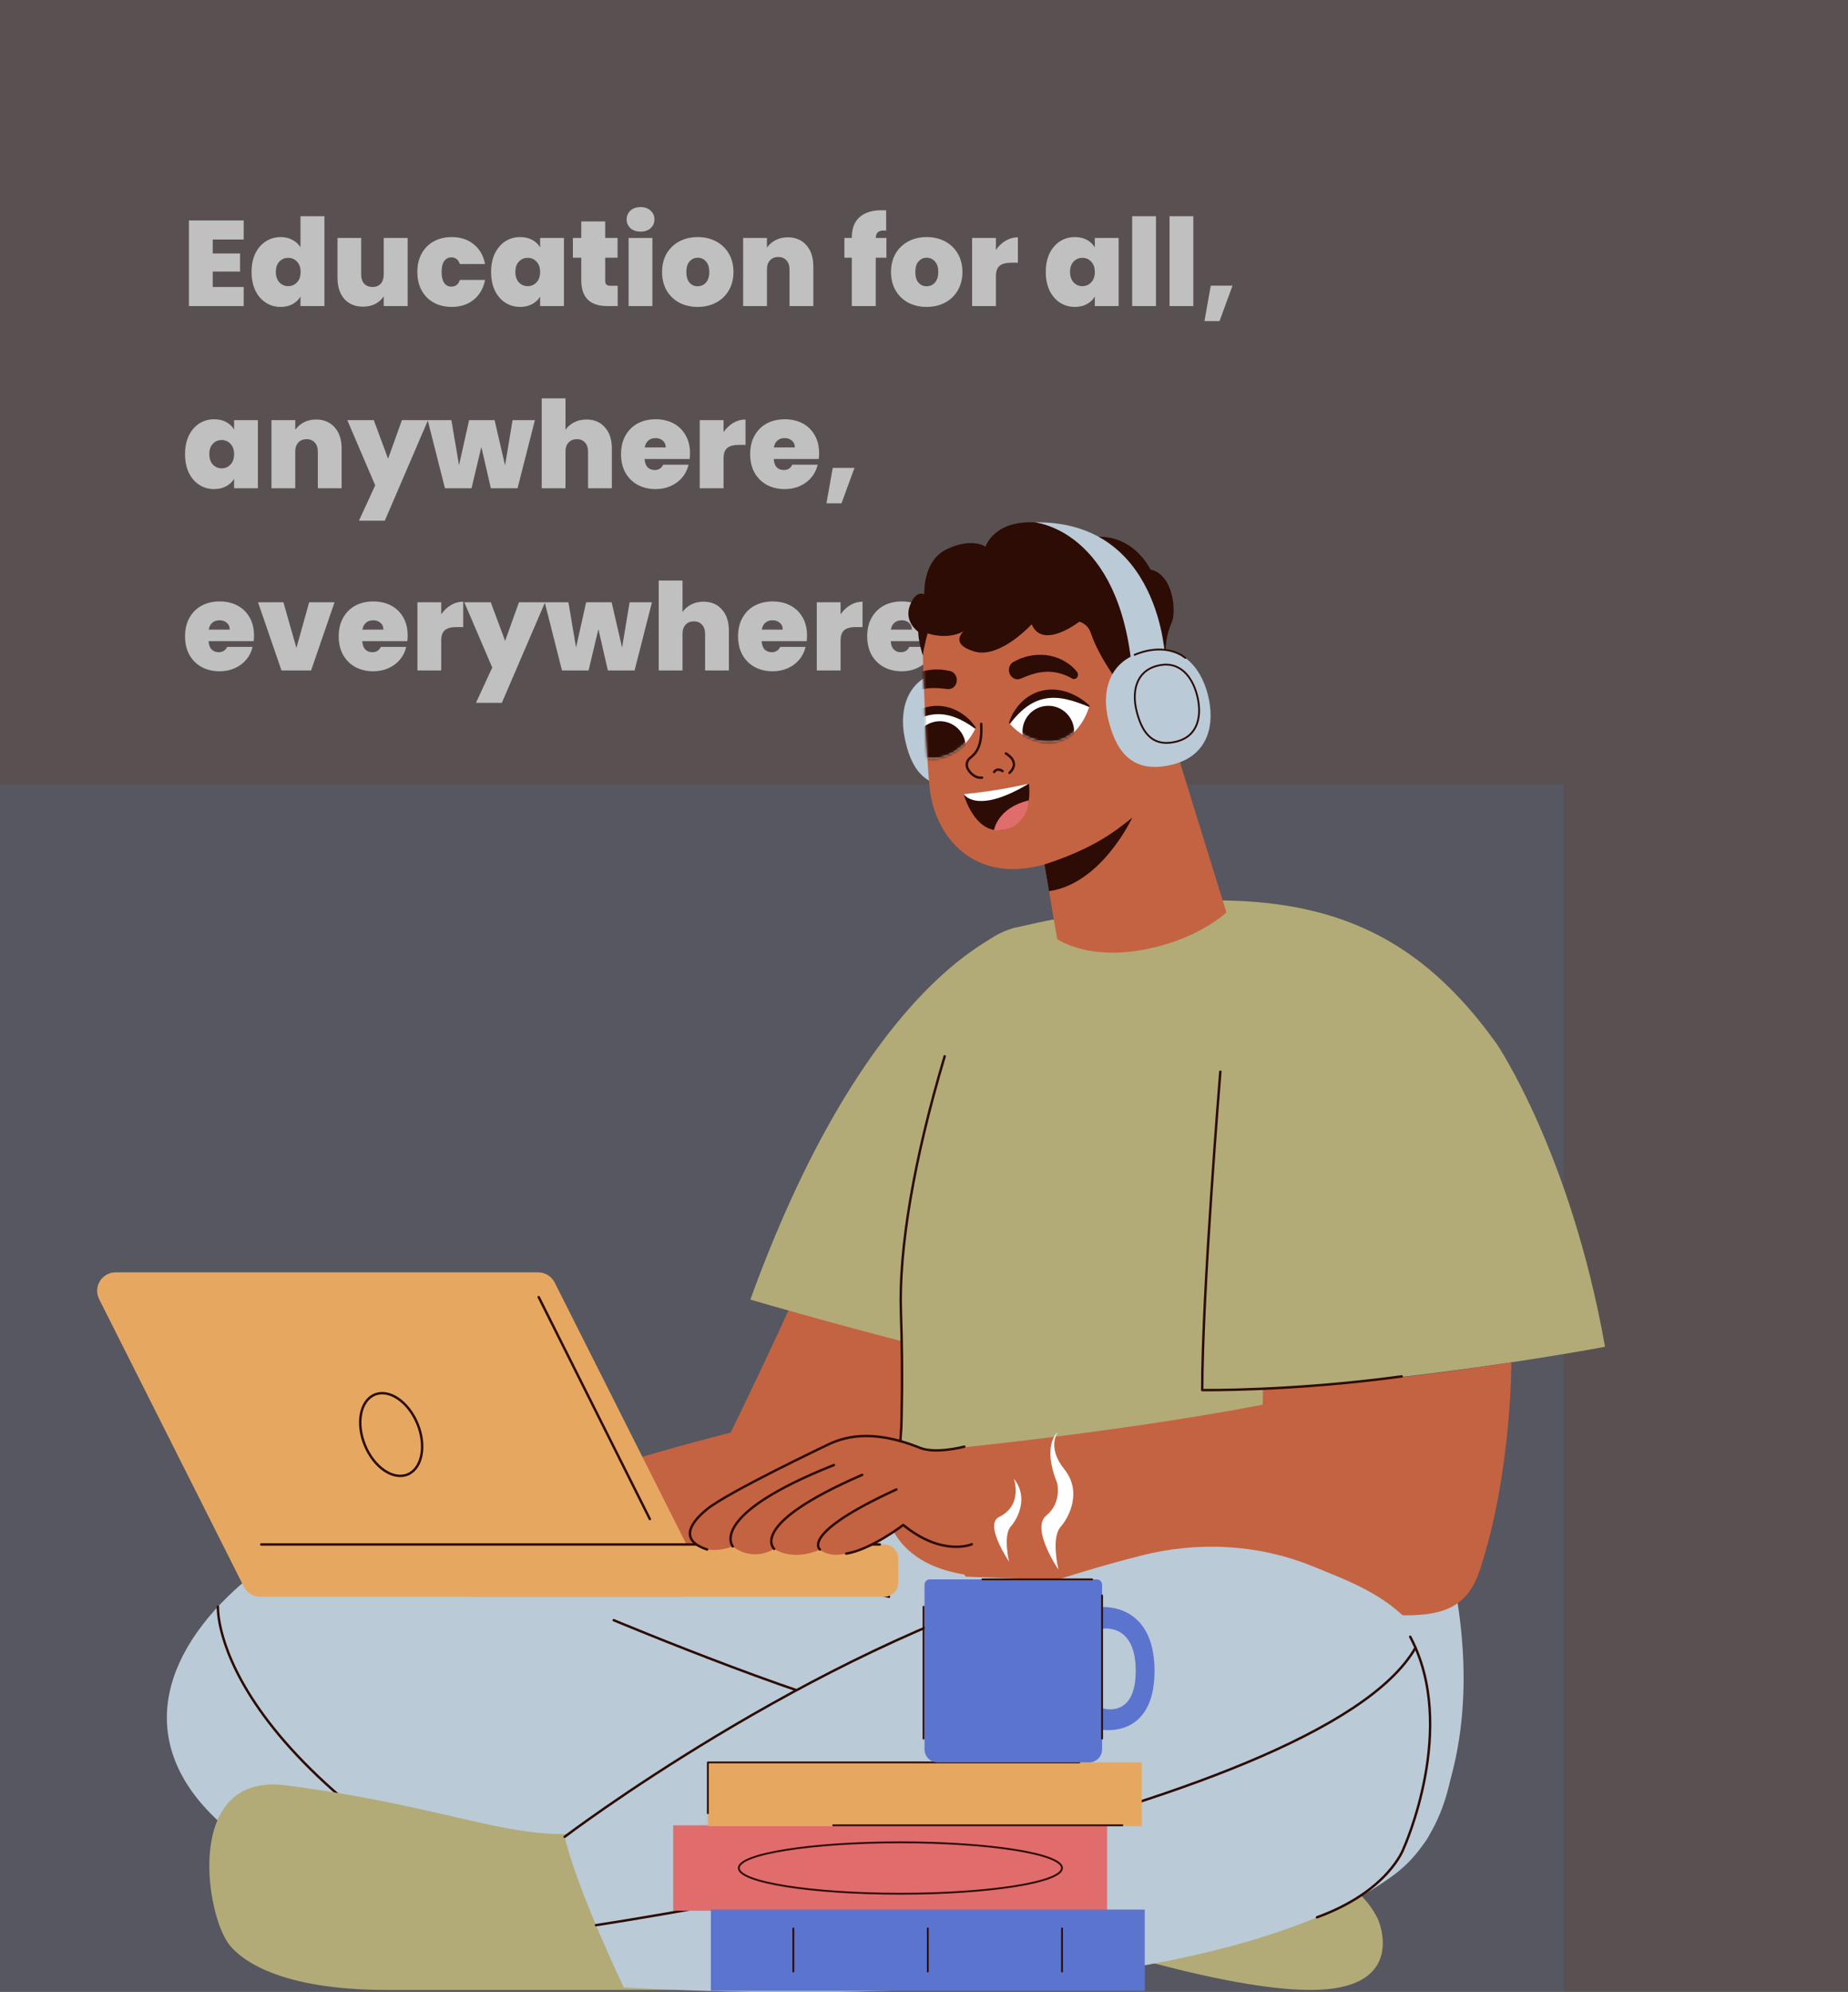 <svg width="761" height="820" viewBox="0 0 761 820" fill="none" xmlns="http://www.w3.org/2000/svg">
<rect x="0" y="0" width="761" height="820" fill="#333333" stroke="none"/>
<g clip-path="url(#clip0_3839_59742)">
<rect width="761" height="820" fill="#C0C0C0"/>
<rect width="761" height="820" fill="#595151"/>
<path d="M87.6 98.6V104.35H98.85V111.8H87.6V118.15H100.35V126H77.8V90.75H100.35V98.6H87.6ZM103.593 111.95C103.593 109.05 104.109 106.517 105.143 104.35C106.209 102.183 107.659 100.517 109.493 99.35C111.326 98.183 113.359 97.6 115.593 97.6C117.393 97.6 118.993 97.983 120.393 98.75C121.826 99.483 122.943 100.5 123.743 101.8V89H133.593V126H123.743V122.1C122.976 123.4 121.893 124.433 120.493 125.2C119.093 125.967 117.443 126.35 115.543 126.35C113.309 126.35 111.276 125.767 109.443 124.6C107.643 123.433 106.209 121.767 105.143 119.6C104.109 117.4 103.593 114.85 103.593 111.95ZM123.793 111.95C123.793 110.15 123.293 108.733 122.293 107.7C121.326 106.667 120.126 106.15 118.693 106.15C117.226 106.15 116.009 106.667 115.043 107.7C114.076 108.7 113.593 110.117 113.593 111.95C113.593 113.75 114.076 115.183 115.043 116.25C116.009 117.283 117.226 117.8 118.693 117.8C120.126 117.8 121.326 117.283 122.293 116.25C123.293 115.217 123.793 113.783 123.793 111.95ZM167.877 97.95V126H158.027V122C157.194 123.267 156.044 124.3 154.577 125.1C153.11 125.867 151.427 126.25 149.527 126.25C146.26 126.25 143.677 125.183 141.777 123.05C139.91 120.883 138.977 117.95 138.977 114.25V97.95H148.727V113C148.727 114.6 149.144 115.867 149.977 116.8C150.844 117.7 151.977 118.15 153.377 118.15C154.81 118.15 155.944 117.7 156.777 116.8C157.61 115.867 158.027 114.6 158.027 113V97.95H167.877ZM171.854 111.95C171.854 109.05 172.454 106.517 173.654 104.35C174.854 102.183 176.521 100.517 178.654 99.35C180.821 98.183 183.288 97.6 186.054 97.6C189.621 97.6 192.621 98.583 195.054 100.55C197.488 102.483 199.054 105.2 199.754 108.7H189.354C188.754 106.867 187.588 105.95 185.854 105.95C184.621 105.95 183.638 106.467 182.904 107.5C182.204 108.5 181.854 109.983 181.854 111.95C181.854 113.917 182.204 115.417 182.904 116.45C183.638 117.483 184.621 118 185.854 118C187.621 118 188.788 117.083 189.354 115.25H199.754C199.054 118.717 197.488 121.433 195.054 123.4C192.621 125.367 189.621 126.35 186.054 126.35C183.288 126.35 180.821 125.767 178.654 124.6C176.521 123.433 174.854 121.767 173.654 119.6C172.454 117.433 171.854 114.883 171.854 111.95ZM202.225 111.95C202.225 109.05 202.742 106.517 203.775 104.35C204.842 102.183 206.275 100.517 208.075 99.35C209.909 98.183 211.942 97.6 214.175 97.6C216.109 97.6 217.775 97.983 219.175 98.75C220.575 99.517 221.659 100.55 222.425 101.85V97.95H232.225V126H222.425V122.1C221.659 123.4 220.559 124.433 219.125 125.2C217.725 125.967 216.075 126.35 214.175 126.35C211.942 126.35 209.909 125.767 208.075 124.6C206.275 123.433 204.842 121.767 203.775 119.6C202.742 117.4 202.225 114.85 202.225 111.95ZM222.425 111.95C222.425 110.15 221.925 108.733 220.925 107.7C219.959 106.667 218.759 106.15 217.325 106.15C215.859 106.15 214.642 106.667 213.675 107.7C212.709 108.7 212.225 110.117 212.225 111.95C212.225 113.75 212.709 115.183 213.675 116.25C214.642 117.283 215.859 117.8 217.325 117.8C218.759 117.8 219.959 117.283 220.925 116.25C221.925 115.217 222.425 113.783 222.425 111.95ZM254.36 117.65V126H250.11C242.943 126 239.36 122.45 239.36 115.35V106.1H235.91V97.95H239.36V91.15H249.21V97.95H254.31V106.1H249.21V115.5C249.21 116.267 249.376 116.817 249.71 117.15C250.076 117.483 250.676 117.65 251.51 117.65H254.36ZM263.805 95.35C262.071 95.35 260.671 94.883 259.605 93.95C258.571 92.983 258.055 91.783 258.055 90.35C258.055 88.883 258.571 87.667 259.605 86.7C260.671 85.733 262.071 85.25 263.805 85.25C265.505 85.25 266.871 85.733 267.905 86.7C268.971 87.667 269.505 88.883 269.505 90.35C269.505 91.783 268.971 92.983 267.905 93.95C266.871 94.883 265.505 95.35 263.805 95.35ZM268.655 97.95V126H258.855V97.95H268.655ZM287.286 126.35C284.486 126.35 281.969 125.767 279.736 124.6C277.536 123.433 275.802 121.767 274.536 119.6C273.269 117.433 272.636 114.883 272.636 111.95C272.636 109.05 273.269 106.517 274.536 104.35C275.836 102.183 277.586 100.517 279.786 99.35C282.019 98.183 284.536 97.6 287.336 97.6C290.136 97.6 292.636 98.183 294.836 99.35C297.069 100.517 298.819 102.183 300.086 104.35C301.386 106.517 302.036 109.05 302.036 111.95C302.036 114.85 301.386 117.4 300.086 119.6C298.819 121.767 297.069 123.433 294.836 124.6C292.602 125.767 290.086 126.35 287.286 126.35ZM287.286 117.85C288.652 117.85 289.786 117.35 290.686 116.35C291.619 115.317 292.086 113.85 292.086 111.95C292.086 110.05 291.619 108.6 290.686 107.6C289.786 106.6 288.669 106.1 287.336 106.1C286.002 106.1 284.886 106.6 283.986 107.6C283.086 108.6 282.636 110.05 282.636 111.95C282.636 113.883 283.069 115.35 283.936 116.35C284.802 117.35 285.919 117.85 287.286 117.85ZM324.373 97.7C327.606 97.7 330.173 98.783 332.073 100.95C333.973 103.083 334.923 105.983 334.923 109.65V126H325.123V110.95C325.123 109.35 324.706 108.1 323.873 107.2C323.039 106.267 321.923 105.8 320.523 105.8C319.056 105.8 317.906 106.267 317.073 107.2C316.239 108.1 315.823 109.35 315.823 110.95V126H306.023V97.95H315.823V101.95C316.689 100.683 317.856 99.667 319.323 98.9C320.789 98.1 322.473 97.7 324.373 97.7ZM365.02 106.1H360.62V126H350.77V106.1H347.72V97.95H350.77V97.7C350.77 94.1 351.82 91.35 353.92 89.45C356.054 87.517 359.104 86.55 363.07 86.55C363.87 86.55 364.487 86.567 364.92 86.6V94.95C364.654 94.917 364.287 94.9 363.82 94.9C362.754 94.9 361.97 95.15 361.47 95.65C360.97 96.117 360.687 96.883 360.62 97.95H365.02V106.1ZM381.573 126.35C378.773 126.35 376.256 125.767 374.023 124.6C371.823 123.433 370.089 121.767 368.823 119.6C367.556 117.433 366.923 114.883 366.923 111.95C366.923 109.05 367.556 106.517 368.823 104.35C370.123 102.183 371.873 100.517 374.073 99.35C376.306 98.183 378.823 97.6 381.623 97.6C384.423 97.6 386.923 98.183 389.123 99.35C391.356 100.517 393.106 102.183 394.373 104.35C395.673 106.517 396.323 109.05 396.323 111.95C396.323 114.85 395.673 117.4 394.373 119.6C393.106 121.767 391.356 123.433 389.123 124.6C386.889 125.767 384.373 126.35 381.573 126.35ZM381.573 117.85C382.939 117.85 384.073 117.35 384.973 116.35C385.906 115.317 386.373 113.85 386.373 111.95C386.373 110.05 385.906 108.6 384.973 107.6C384.073 106.6 382.956 106.1 381.623 106.1C380.289 106.1 379.173 106.6 378.273 107.6C377.373 108.6 376.923 110.05 376.923 111.95C376.923 113.883 377.356 115.35 378.223 116.35C379.089 117.35 380.206 117.85 381.573 117.85ZM410.11 102.9C411.21 101.3 412.543 100.033 414.11 99.1C415.676 98.167 417.36 97.7 419.16 97.7V108.15H416.41C414.276 108.15 412.693 108.567 411.66 109.4C410.626 110.233 410.11 111.683 410.11 113.75V126H400.31V97.95H410.11V102.9ZM430.643 111.95C430.643 109.05 431.16 106.517 432.193 104.35C433.26 102.183 434.693 100.517 436.493 99.35C438.327 98.183 440.36 97.6 442.593 97.6C444.527 97.6 446.193 97.983 447.593 98.75C448.993 99.517 450.077 100.55 450.843 101.85V97.95H460.643V126H450.843V122.1C450.077 123.4 448.977 124.433 447.543 125.2C446.143 125.967 444.493 126.35 442.593 126.35C440.36 126.35 438.327 125.767 436.493 124.6C434.693 123.433 433.26 121.767 432.193 119.6C431.16 117.4 430.643 114.85 430.643 111.95ZM450.843 111.95C450.843 110.15 450.343 108.733 449.343 107.7C448.377 106.667 447.177 106.15 445.743 106.15C444.277 106.15 443.06 106.667 442.093 107.7C441.127 108.7 440.643 110.117 440.643 111.95C440.643 113.75 441.127 115.183 442.093 116.25C443.06 117.283 444.277 117.8 445.743 117.8C447.177 117.8 448.377 117.283 449.343 116.25C450.343 115.217 450.843 113.783 450.843 111.95ZM476.028 89V126H466.228V89H476.028ZM491.409 89V126H481.609V89H491.409ZM507.539 117.6L502.189 132.2H495.989L498.589 117.6H507.539ZM76.2 186.95C76.2 184.05 76.717 181.517 77.75 179.35C78.817 177.183 80.25 175.517 82.05 174.35C83.883 173.183 85.917 172.6 88.15 172.6C90.083 172.6 91.75 172.983 93.15 173.75C94.55 174.517 95.633 175.55 96.4 176.85V172.95H106.2V201H96.4V197.1C95.633 198.4 94.533 199.433 93.1 200.2C91.7 200.967 90.05 201.35 88.15 201.35C85.917 201.35 83.883 200.767 82.05 199.6C80.25 198.433 78.817 196.767 77.75 194.6C76.717 192.4 76.2 189.85 76.2 186.95ZM96.4 186.95C96.4 185.15 95.9 183.733 94.9 182.7C93.933 181.667 92.733 181.15 91.3 181.15C89.833 181.15 88.617 181.667 87.65 182.7C86.683 183.7 86.2 185.117 86.2 186.95C86.2 188.75 86.683 190.183 87.65 191.25C88.617 192.283 89.833 192.8 91.3 192.8C92.733 192.8 93.933 192.283 94.9 191.25C95.9 190.217 96.4 188.783 96.4 186.95ZM130.134 172.7C133.368 172.7 135.934 173.783 137.834 175.95C139.734 178.083 140.684 180.983 140.684 184.65V201H130.884V185.95C130.884 184.35 130.468 183.1 129.634 182.2C128.801 181.267 127.684 180.8 126.284 180.8C124.818 180.8 123.668 181.267 122.834 182.2C122.001 183.1 121.584 184.35 121.584 185.95V201H111.784V172.95H121.584V176.95C122.451 175.683 123.618 174.667 125.084 173.9C126.551 173.1 128.234 172.7 130.134 172.7ZM176.262 172.95L158.462 214.35H147.812L154.512 199.8L143.012 172.95H153.912L159.812 188.85L165.512 172.95H176.262ZM220.275 172.95L213.125 201H202.125L198.225 184L194.175 201H183.225L176.125 172.95H185.875L189.025 191.55L193.175 172.95H203.675L207.975 191.6L211.075 172.95H220.275ZM241.514 172.7C244.714 172.7 247.247 173.783 249.114 175.95C251.014 178.083 251.964 180.983 251.964 184.65V201H242.164V185.95C242.164 184.35 241.747 183.1 240.914 182.2C240.08 181.267 238.964 180.8 237.564 180.8C236.097 180.8 234.947 181.267 234.114 182.2C233.28 183.1 232.864 184.35 232.864 185.95V201H223.064V164H232.864V176.95C233.73 175.683 234.897 174.667 236.364 173.9C237.864 173.1 239.58 172.7 241.514 172.7ZM284.141 186.65C284.141 187.417 284.091 188.183 283.991 188.95H265.441C265.541 190.483 265.958 191.633 266.691 192.4C267.458 193.133 268.424 193.5 269.591 193.5C271.224 193.5 272.391 192.767 273.091 191.3H283.541C283.108 193.233 282.258 194.967 280.991 196.5C279.758 198 278.191 199.183 276.291 200.05C274.391 200.917 272.291 201.35 269.991 201.35C267.224 201.35 264.758 200.767 262.591 199.6C260.458 198.433 258.774 196.767 257.541 194.6C256.341 192.433 255.741 189.883 255.741 186.95C255.741 184.017 256.341 181.483 257.541 179.35C258.741 177.183 260.408 175.517 262.541 174.35C264.708 173.183 267.191 172.6 269.991 172.6C272.758 172.6 275.208 173.167 277.341 174.3C279.474 175.433 281.141 177.067 282.341 179.2C283.541 181.3 284.141 183.783 284.141 186.65ZM274.141 184.2C274.141 183 273.741 182.067 272.941 181.4C272.141 180.7 271.141 180.35 269.941 180.35C268.741 180.35 267.758 180.683 266.991 181.35C266.224 181.983 265.724 182.933 265.491 184.2H274.141ZM297.952 177.9C299.052 176.3 300.385 175.033 301.952 174.1C303.518 173.167 305.202 172.7 307.002 172.7V183.15H304.252C302.118 183.15 300.535 183.567 299.502 184.4C298.468 185.233 297.952 186.683 297.952 188.75V201H288.152V172.95H297.952V177.9ZM337.315 186.65C337.315 187.417 337.265 188.183 337.165 188.95H318.615C318.715 190.483 319.132 191.633 319.865 192.4C320.632 193.133 321.598 193.5 322.765 193.5C324.398 193.5 325.565 192.767 326.265 191.3H336.715C336.282 193.233 335.432 194.967 334.165 196.5C332.932 198 331.365 199.183 329.465 200.05C327.565 200.917 325.465 201.35 323.165 201.35C320.398 201.35 317.932 200.767 315.765 199.6C313.632 198.433 311.948 196.767 310.715 194.6C309.515 192.433 308.915 189.883 308.915 186.95C308.915 184.017 309.515 181.483 310.715 179.35C311.915 177.183 313.582 175.517 315.715 174.35C317.882 173.183 320.365 172.6 323.165 172.6C325.932 172.6 328.382 173.167 330.515 174.3C332.648 175.433 334.315 177.067 335.515 179.2C336.715 181.3 337.315 183.783 337.315 186.65ZM327.315 184.2C327.315 183 326.915 182.067 326.115 181.4C325.315 180.7 324.315 180.35 323.115 180.35C321.915 180.35 320.932 180.683 320.165 181.35C319.398 181.983 318.898 182.933 318.665 184.2H327.315ZM351.875 192.6L346.525 207.2H340.325L342.925 192.6H351.875ZM104.6 261.65C104.6 262.417 104.55 263.183 104.45 263.95H85.9C86 265.483 86.417 266.633 87.15 267.4C87.917 268.133 88.883 268.5 90.05 268.5C91.683 268.5 92.85 267.767 93.55 266.3H104C103.567 268.233 102.717 269.967 101.45 271.5C100.217 273 98.65 274.183 96.75 275.05C94.85 275.917 92.75 276.35 90.45 276.35C87.683 276.35 85.217 275.767 83.05 274.6C80.917 273.433 79.233 271.767 78 269.6C76.8 267.433 76.2 264.883 76.2 261.95C76.2 259.017 76.8 256.483 78 254.35C79.2 252.183 80.867 250.517 83 249.35C85.167 248.183 87.65 247.6 90.45 247.6C93.217 247.6 95.667 248.167 97.8 249.3C99.933 250.433 101.6 252.067 102.8 254.2C104 256.3 104.6 258.783 104.6 261.65ZM94.6 259.2C94.6 258 94.2 257.067 93.4 256.4C92.6 255.7 91.6 255.35 90.4 255.35C89.2 255.35 88.217 255.683 87.45 256.35C86.683 256.983 86.183 257.933 85.95 259.2H94.6ZM122.061 266.75L127.311 247.95H137.761L128.111 276H115.911L106.261 247.95H116.711L122.061 266.75ZM167.881 261.65C167.881 262.417 167.831 263.183 167.731 263.95H149.181C149.281 265.483 149.698 266.633 150.431 267.4C151.198 268.133 152.165 268.5 153.331 268.5C154.965 268.5 156.131 267.767 156.831 266.3H167.281C166.848 268.233 165.998 269.967 164.731 271.5C163.498 273 161.931 274.183 160.031 275.05C158.131 275.917 156.031 276.35 153.731 276.35C150.965 276.35 148.498 275.767 146.331 274.6C144.198 273.433 142.515 271.767 141.281 269.6C140.081 267.433 139.481 264.883 139.481 261.95C139.481 259.017 140.081 256.483 141.281 254.35C142.481 252.183 144.148 250.517 146.281 249.35C148.448 248.183 150.931 247.6 153.731 247.6C156.498 247.6 158.948 248.167 161.081 249.3C163.215 250.433 164.881 252.067 166.081 254.2C167.281 256.3 167.881 258.783 167.881 261.65ZM157.881 259.2C157.881 258 157.481 257.067 156.681 256.4C155.881 255.7 154.881 255.35 153.681 255.35C152.481 255.35 151.498 255.683 150.731 256.35C149.965 256.983 149.465 257.933 149.231 259.2H157.881ZM181.692 252.9C182.792 251.3 184.125 250.033 185.692 249.1C187.258 248.167 188.942 247.7 190.742 247.7V258.15H187.992C185.858 258.15 184.275 258.567 183.242 259.4C182.208 260.233 181.692 261.683 181.692 263.75V276H171.892V247.95H181.692V252.9ZM224.455 247.95L206.655 289.35H196.005L202.705 274.8L191.205 247.95H202.105L208.005 263.85L213.705 247.95H224.455ZM268.469 247.95L261.319 276H250.319L246.419 259L242.369 276H231.419L224.319 247.95H234.069L237.219 266.55L241.369 247.95H251.869L256.169 266.6L259.269 247.95H268.469ZM289.707 247.7C292.907 247.7 295.44 248.783 297.307 250.95C299.207 253.083 300.157 255.983 300.157 259.65V276H290.357V260.95C290.357 259.35 289.94 258.1 289.107 257.2C288.274 256.267 287.157 255.8 285.757 255.8C284.29 255.8 283.14 256.267 282.307 257.2C281.474 258.1 281.057 259.35 281.057 260.95V276H271.257V239H281.057V251.95C281.924 250.683 283.09 249.667 284.557 248.9C286.057 248.1 287.774 247.7 289.707 247.7ZM332.334 261.65C332.334 262.417 332.284 263.183 332.184 263.95H313.634C313.734 265.483 314.151 266.633 314.884 267.4C315.651 268.133 316.618 268.5 317.784 268.5C319.418 268.5 320.584 267.767 321.284 266.3H331.734C331.301 268.233 330.451 269.967 329.184 271.5C327.951 273 326.384 274.183 324.484 275.05C322.584 275.917 320.484 276.35 318.184 276.35C315.418 276.35 312.951 275.767 310.784 274.6C308.651 273.433 306.968 271.767 305.734 269.6C304.534 267.433 303.934 264.883 303.934 261.95C303.934 259.017 304.534 256.483 305.734 254.35C306.934 252.183 308.601 250.517 310.734 249.35C312.901 248.183 315.384 247.6 318.184 247.6C320.951 247.6 323.401 248.167 325.534 249.3C327.668 250.433 329.334 252.067 330.534 254.2C331.734 256.3 332.334 258.783 332.334 261.65ZM322.334 259.2C322.334 258 321.934 257.067 321.134 256.4C320.334 255.7 319.334 255.35 318.134 255.35C316.934 255.35 315.951 255.683 315.184 256.35C314.418 256.983 313.918 257.933 313.684 259.2H322.334ZM346.145 252.9C347.245 251.3 348.578 250.033 350.145 249.1C351.712 248.167 353.395 247.7 355.195 247.7V258.15H352.445C350.312 258.15 348.728 258.567 347.695 259.4C346.662 260.233 346.145 261.683 346.145 263.75V276H336.345V247.95H346.145V252.9ZM385.508 261.65C385.508 262.417 385.458 263.183 385.358 263.95H366.808C366.908 265.483 367.325 266.633 368.058 267.4C368.825 268.133 369.792 268.5 370.958 268.5C372.592 268.5 373.758 267.767 374.458 266.3H384.908C384.475 268.233 383.625 269.967 382.358 271.5C381.125 273 379.558 274.183 377.658 275.05C375.758 275.917 373.658 276.35 371.358 276.35C368.592 276.35 366.125 275.767 363.958 274.6C361.825 273.433 360.142 271.767 358.908 269.6C357.708 267.433 357.108 264.883 357.108 261.95C357.108 259.017 357.708 256.483 358.908 254.35C360.108 252.183 361.775 250.517 363.908 249.35C366.075 248.183 368.558 247.6 371.358 247.6C374.125 247.6 376.575 248.167 378.708 249.3C380.842 250.433 382.508 252.067 383.708 254.2C384.908 256.3 385.508 258.783 385.508 261.65ZM375.508 259.2C375.508 258 375.108 257.067 374.308 256.4C373.508 255.7 372.508 255.35 371.308 255.35C370.108 255.35 369.125 255.683 368.358 256.35C367.592 256.983 367.092 257.933 366.858 259.2H375.508Z" fill="#C0C0C0"/>
<rect x="-235" y="323" width="879" height="526" fill="#418FE8" fill-opacity="0.1"/>
<path d="M330.348 527.084C330.348 527.084 318.247 554.169 300.879 589.778C300.879 589.778 220.976 609.461 179.912 631.203C179.912 631.203 193.995 652.563 207.926 663.548C207.926 663.548 310.97 669.071 355.063 648.543C355.063 648.543 391.248 586.819 406.543 546.781C421.839 506.743 353.011 497.712 330.334 527.084H330.348Z" fill="#C46341"/>
<path d="M418.332 381.843C418.332 381.843 359.124 396.744 308.981 535.023C308.981 535.023 358.756 549.481 391.878 557.215C391.878 557.215 419.399 420.835 418.332 381.836V381.843Z" fill="#B2AB77"/>
<path d="M368.861 622.919C368.861 622.919 372.41 577.073 371.848 560.793C370.559 523.285 366.401 487.647 382.071 423.768C386.597 405.326 402.315 385.539 418.332 381.845C527.011 356.777 576.704 374.512 616.319 429.694C616.319 429.694 646.738 474.479 660.945 554.424C660.945 554.424 600.129 566.116 529.063 571.446L528.979 622.912C528.979 622.912 442.575 649.263 368.861 622.912V622.919Z" fill="#B2AB77"/>
<path d="M389.016 434.848C376.346 477.194 370.074 514.148 371.003 540.436C371.904 566.093 371.169 587.224 371.169 587.224L369.672 610.407" stroke="#2C0C04" stroke-linecap="round" stroke-linejoin="round"/>
<path d="M368.862 608.906C368.862 608.906 346.053 667.304 346.975 687.61C346.975 687.61 567.008 797.766 588.153 756.161C626.383 680.936 577.21 586.098 577.21 586.098L368.862 608.906Z" fill="#BACAD6"/>
<path d="M390.666 664.581C390.666 664.581 180.356 597.825 117.606 638.494C35.395 691.777 33.032 786.442 300.214 813.416C564.305 840.078 463.097 667.277 390.666 664.588V664.581Z" fill="#BACAD6"/>
<path d="M252.732 666.992C252.732 666.992 342.034 704.334 370.962 707.64" stroke="#2C0C04" stroke-linecap="round" stroke-linejoin="round"/>
<path d="M89.745 661.434C89.745 661.434 85.954 732.417 252.739 807.503" stroke="#2C0C04" stroke-linecap="round" stroke-linejoin="round"/>
<path d="M366.075 657.34C366.075 657.34 287.191 636.216 207.932 625.355" stroke="#2C0C04" stroke-linecap="round" stroke-linejoin="round"/>
<path d="M567.431 790.049C567.431 790.049 580.523 819.213 539.737 819.213C498.95 819.213 423.864 792.537 423.864 792.537C423.864 792.537 541.22 737.321 567.431 790.049Z" fill="#B2AB77"/>
<path d="M194.112 635.816H364.12C367.309 635.816 369.894 638.401 369.894 641.59V651.57C369.894 654.758 367.309 657.343 364.12 657.343H194.112C190.924 657.343 188.339 654.758 188.339 651.57V641.59C188.339 638.401 190.924 635.816 194.112 635.816Z" fill="#E6A861"/>
<path d="M107.175 657.343H281.195C286.851 657.343 290.524 651.383 287.981 646.33L228.412 527.983C227.123 525.419 224.496 523.797 221.627 523.797H47.606C41.95 523.797 38.277 529.757 40.821 534.81L100.389 653.157C101.679 655.721 104.305 657.336 107.175 657.336V657.343Z" fill="#E6A861"/>
<path d="M362.298 635.816H107.563" stroke="#2C0C04" stroke-linecap="round" stroke-linejoin="round"/>
<path d="M150.291 595.014C146.549 585.937 148.351 576.585 154.317 574.125C160.283 571.665 168.154 577.028 171.897 586.105C175.64 595.181 173.837 604.534 167.871 606.994C161.905 609.454 154.034 604.09 150.291 595.014Z" stroke="#2C0C04" stroke-linecap="round" stroke-linejoin="round"/>
<path d="M221.842 533.996L267.604 625.355" stroke="#2C0C04" stroke-linecap="round" stroke-linejoin="round"/>
<path d="M622.37 560.832C622.37 560.832 622.592 605.729 609.555 645.892C597.136 684.162 557.021 653.903 397.742 649.073C397.742 649.073 384.262 633.666 381.476 597.391C381.476 597.391 455.987 590.516 520.046 578.276C520.046 578.276 519.617 593.801 520.109 571.602C520.109 571.602 560.951 570.514 622.377 560.832H622.37Z" fill="#C46341"/>
<path d="M502.533 441.195C502.533 441.195 495.068 532.437 495.068 572.253C495.068 572.253 531.634 572.801 577.21 566.633" stroke="#2C0C04" stroke-linecap="round" stroke-linejoin="round"/>
<path d="M418.887 600.68L419.22 648.439C419.22 648.439 381.087 654.295 367.898 630.322C367.898 630.322 346.608 645.59 337.639 637.897C337.639 637.897 327.639 643.026 318.795 637.641C318.795 637.641 310.464 643.282 301.746 636.615C301.746 636.615 287.649 642.257 284.572 631.487C281.494 620.716 324.305 603.542 340.204 595.08C356.096 586.618 372.764 593.798 381.476 597.388C390.194 600.978 404.624 600.909 418.887 600.673V600.68Z" fill="#C46341"/>
<path d="M348.471 639.582C358.653 637.974 371.959 627.793 371.959 627.793C388.177 641.017 400.167 635.729 400.167 635.729" stroke="#2C0C04" stroke-linecap="round" stroke-linejoin="round"/>
<path d="M337.64 637.899C337.64 637.899 329.122 631.496 369.14 613.164" stroke="#2C0C04" stroke-linecap="round" stroke-linejoin="round"/>
<path d="M318.795 637.638C318.795 637.638 307.443 627.79 355.035 607.164" stroke="#2C0C04" stroke-linecap="round" stroke-linejoin="round"/>
<path d="M301.745 636.616C301.745 636.616 291.045 623.912 343.398 603.113" stroke="#2C0C04" stroke-linecap="round" stroke-linejoin="round"/>
<path d="M397.104 595.548C397.104 595.548 385.309 598.653 378.912 596.068C358.473 587.8 346.795 591.771 340.204 595.084C340.204 595.084 299.722 614.316 291.184 621.268C282.645 628.219 280.906 634.526 291.184 637.894" stroke="#2C0C04" stroke-linecap="round" stroke-linejoin="round"/>
<path d="M293.534 819.214H159.295C120.733 819.214 102.318 809.761 94.875 801.16C84.618 789.316 75.31 729.595 117.545 734.966C204.198 745.992 223.258 767.907 274.004 745.126L293.541 819.208L293.534 819.214Z" fill="#B2AB77"/>
<path d="M469.932 640.383C493.336 634.437 518.03 635.65 540.478 644.763C565.041 654.73 588.764 662.929 597.441 703.466C602.05 724.985 595.147 755.979 574.362 771.58C525.848 807.986 412.796 826.408 256.871 818.216C256.871 818.216 237.624 777.894 232.523 756.166C232.523 756.166 335.103 674.634 469.925 640.39L469.932 640.383Z" fill="#BACAD6"/>
<path d="M232.531 756.16C232.531 756.16 332.595 680.201 434.094 650.773" stroke="#2C0C04" stroke-linecap="round" stroke-linejoin="round"/>
<path d="M245.435 792.534C245.435 792.534 542.897 748.213 582.9 678.324" stroke="#2C0C04" stroke-linecap="round" stroke-linejoin="round"/>
<path d="M580.718 673.809C600.665 711.178 577.988 761.003 577.988 761.003C577.988 761.003 571.896 778.53 542.309 789.314" stroke="#2C0C04" stroke-linecap="round" stroke-linejoin="round"/>
<path d="M372.465 303.35C374.683 314.813 379.929 326.498 397.803 323.039C413.349 320.032 416.183 306.78 413.965 295.317C411.748 283.854 404.242 272.973 388.696 275.974C373.525 278.905 370.247 291.886 372.465 303.343V303.35Z" fill="#BACAD6"/>
<path d="M382.778 323.827C384.788 344.827 401.359 364.039 430.107 355.874L435.347 386.584C435.347 386.584 446.914 394.914 469.12 391.276C492.92 387.381 505.027 375.599 505.027 375.599L483.847 307.187C485.795 307.443 487.881 307.041 487.881 307.041C487.881 307.041 502.179 304.588 495.318 283.775C488.858 264.189 478.788 271.57 478.788 271.57L474.81 256.115C474.81 256.115 466.659 225.565 418.686 232.378C381.531 237.652 380.027 269.886 380.027 269.886C380.027 269.886 381.08 306.147 382.771 323.827H382.778Z" fill="#C46341"/>
<mask id="mask0_3839_59742" style="mask-type:luminance" maskUnits="userSpaceOnUse" x="380" y="269" width="20" height="17">
<path d="M380.034 269.888L380.574 285.385C380.574 285.385 399.343 286.958 399.932 279.466C399.932 279.466 397.943 267.524 380.034 269.888Z" fill="white"/>
</mask>
<g mask="url(#mask0_3839_59742)">
<path d="M366.9 287.367C367.967 284.858 369.409 283 371.183 281.282C372.937 279.591 375.016 278.295 377.213 277.297C379.444 276.43 381.787 275.8 384.136 275.668C385.322 275.536 386.479 275.668 387.657 275.668C388.815 275.807 389.958 275.98 391.102 276.202C392.987 276.569 394.276 278.53 393.971 280.582C393.687 282.515 392.093 283.839 390.325 283.673L390.041 283.645C388.184 283.465 386.354 283.208 384.552 283.257C382.743 283.215 380.983 283.472 379.243 283.867C377.497 284.255 375.84 284.99 374.233 285.891C372.652 286.771 371.051 288.067 369.839 289.307L369.624 289.529C368.944 290.222 367.877 290.174 367.226 289.418C366.734 288.843 366.63 288.025 366.907 287.367H366.9Z" fill="#2C0C04"/>
</g>
<mask id="mask1_3839_59742" style="mask-type:luminance" maskUnits="userSpaceOnUse" x="380" y="286" width="26" height="30">
<path d="M380.637 286.954C380.637 286.954 380.914 298.432 382.127 315.911C382.127 315.911 397.742 316.472 403.293 309.68C405.857 306.54 406.079 301.128 405.656 293.206C405.656 293.206 399.204 283.032 380.637 286.954Z" fill="white"/>
</mask>
<g mask="url(#mask1_3839_59742)">
<path d="M368.315 302.411C368.315 302.411 383.555 281.799 401.589 299.978C401.589 299.978 397.451 310.131 386.508 312.162C375.564 314.186 368.315 302.411 368.315 302.411Z" fill="white"/>
<mask id="mask2_3839_59742" style="mask-type:luminance" maskUnits="userSpaceOnUse" x="368" y="292" width="34" height="21">
<path d="M368.315 302.411C368.315 302.411 383.555 281.799 401.589 299.978C401.589 299.978 397.451 310.131 386.508 312.162C375.564 314.186 368.315 302.411 368.315 302.411Z" fill="white"/>
</mask>
<g mask="url(#mask2_3839_59742)">
<path d="M376.528 309.031C377.353 314.846 382.731 318.886 388.546 318.061C394.361 317.237 398.402 311.858 397.577 306.044C396.752 300.229 391.374 296.188 385.559 297.013C379.744 297.838 375.704 303.216 376.528 309.031Z" fill="#2C0C04"/>
</g>
<path d="M401.769 299.443C399.974 296.622 397.382 294.363 394.374 292.721C391.352 291.113 387.762 290.281 384.235 290.655C382.481 290.835 380.749 291.258 379.141 291.923C377.554 292.623 376.015 293.427 374.67 294.481C371.94 296.505 369.708 299.041 368.045 301.876C367.962 302.021 368.01 302.209 368.156 302.292C368.267 302.354 368.405 302.34 368.495 302.271C371.053 300.275 373.562 298.362 376.237 296.9C378.891 295.417 381.698 294.391 384.581 294.1C387.457 293.781 390.396 294.245 393.217 295.292C396.038 296.338 398.768 297.925 401.319 299.831L401.339 299.845C401.471 299.942 401.658 299.914 401.762 299.783C401.838 299.679 401.838 299.547 401.776 299.443H401.769Z" fill="#2C0C04"/>
</g>
<path d="M404.063 297.996C404.631 308.295 401.263 310.513 399.287 312.19C399.287 312.19 397.243 313.86 398.525 316.487C399.606 318.698 402.33 320.59 404.416 320.112" stroke="#2C0C04" stroke-linecap="round" stroke-linejoin="round"/>
<path d="M409.372 317.816C409.372 317.816 410.473 315.869 412.844 317.442" stroke="#2C0C04" stroke-linecap="round" stroke-linejoin="round"/>
<path d="M415.713 318.164C420.565 313.569 414.202 310.18 414.202 310.18" stroke="#2C0C04" stroke-linecap="round" stroke-linejoin="round"/>
<path d="M431.986 366.875C453.699 363.79 466.265 336.602 466.265 336.602C459.826 341.716 451.003 349.118 430.115 355.876L431.993 366.875H431.986Z" fill="#2C0C04"/>
<path d="M482.308 299.565C482.308 299.565 485.642 296.55 484.006 293.556C482.364 290.562 479.723 291.927 479.127 288.531" stroke="#2C0C04" stroke-linecap="round" stroke-linejoin="round"/>
<path d="M480.763 277.183C480.763 277.183 486.516 273.468 489.454 284.883" stroke="#2C0C04" stroke-linecap="round" stroke-linejoin="round"/>
<path d="M443.449 276.499C441.737 274.385 439.859 272.999 437.696 271.842C435.562 270.698 433.226 270.033 430.863 269.686C428.506 269.472 426.101 269.52 423.828 270.04C422.671 270.241 421.597 270.684 420.481 271.01C419.42 271.461 418.381 271.946 417.355 272.479C415.664 273.36 414.985 275.598 415.837 277.483C416.641 279.264 418.526 280.089 420.155 279.445L420.418 279.341C422.137 278.648 423.807 277.899 425.533 277.442C427.245 276.901 428.985 276.659 430.752 276.555C432.519 276.444 434.293 276.693 436.082 277.109C437.828 277.518 439.706 278.315 441.21 279.174L441.481 279.327C442.312 279.805 443.324 279.459 443.733 278.558C444.045 277.871 443.913 277.054 443.463 276.499H443.449Z" fill="#2C0C04"/>
<path d="M448.494 291.029C448.494 291.029 428.118 275.47 415.858 297.953C415.858 297.953 422.657 306.554 433.732 305.459C444.807 304.357 448.494 291.029 448.494 291.029Z" fill="white"/>
<mask id="mask3_3839_59742" style="mask-type:luminance" maskUnits="userSpaceOnUse" x="415" y="285" width="34" height="21">
<path d="M448.494 291.029C448.494 291.029 428.118 275.47 415.858 297.953C415.858 297.953 422.657 306.554 433.732 305.459C444.807 304.357 448.494 291.029 448.494 291.029Z" fill="white"/>
</mask>
<g mask="url(#mask3_3839_59742)">
<path d="M442.214 299.7C443.039 305.515 438.999 310.893 433.184 311.718C427.369 312.542 421.991 308.502 421.166 302.687C420.341 296.872 424.382 291.494 430.197 290.669C436.012 289.845 441.39 293.885 442.214 299.7Z" fill="#2C0C04"/>
</g>
<path d="M416.08 297.733C417.999 295.19 420.176 292.91 422.594 291.115C425.013 289.32 427.709 288.058 430.558 287.566C433.406 287.046 436.386 287.247 439.346 287.933C442.326 288.592 445.264 289.728 448.279 290.934C448.432 290.997 448.612 290.92 448.674 290.768C448.723 290.65 448.688 290.518 448.598 290.435C446.207 288.176 443.359 286.36 440.177 285.175C438.597 284.544 436.899 284.191 435.173 283.962C433.441 283.775 431.66 283.844 429.927 284.163C426.434 284.787 423.211 286.582 420.765 288.966C418.332 291.385 416.475 294.268 415.532 297.484C415.484 297.643 415.574 297.809 415.733 297.858C415.858 297.893 415.983 297.851 416.059 297.754L416.073 297.733H416.08Z" fill="#2C0C04"/>
<path d="M396.827 326.865C396.827 326.865 410.494 326.172 423.69 322.582C423.69 322.582 426.254 339.52 413.003 341.669C401.214 343.582 396.827 326.865 396.827 326.865Z" fill="#2C0C04"/>
<path d="M423.69 322.582C423.69 322.582 410.446 325.805 396.827 326.865C396.827 326.865 401.894 335.667 423.69 322.582Z" fill="white"/>
<path d="M409.316 341.794C409.316 341.794 410.633 332.611 423.648 329.492C423.648 329.492 423.732 334.947 419.081 339.091C415.241 342.508 409.316 341.794 409.316 341.794Z" fill="#E06C6C"/>
<path d="M425.949 215.039C409.191 214.276 405.83 225.012 405.83 225.012C405.83 225.012 400.244 221.193 389.986 226.031C379.729 230.868 380.637 244.709 380.637 244.709C380.637 244.709 377.186 242.616 374.677 249.311C372.168 256.006 378.114 260.074 378.114 260.074C378.204 264.343 380.034 269.888 380.034 269.888C380.471 266.055 381.988 260.76 381.988 260.76C391.116 263.56 396.82 259.866 396.82 259.866C396.82 259.866 390.742 265.112 401.262 268.21C411.783 271.308 424.84 257.004 424.84 257.004C429.373 267.732 444.461 255.922 444.461 255.922C446.644 256.567 448.363 258.203 449.098 260.358C450.123 263.373 452.203 268.363 456.208 274.614C458.71 278.516 460.284 281.379 465.225 283.721C471.061 286.493 472.87 274.614 480.071 270.886C480.071 270.886 479.135 263.692 482.538 256.172C484.43 251.993 483.286 236.441 473.715 234.444C473.715 234.444 466.334 218.289 448.19 221.366C448.19 221.366 442.715 215.801 425.949 215.039Z" fill="#2C0C04"/>
<path d="M425.949 215.039C425.949 215.039 461.212 217.846 466.264 276.603C466.264 276.603 473.167 271.211 479.807 271.114C479.807 271.114 478.005 214.103 425.949 215.039Z" fill="#BACAD6"/>
<path d="M456.451 296.48C459.292 307.797 465.176 319.184 482.829 314.749C498.187 310.888 500.287 297.498 497.445 286.181C494.604 274.863 486.509 264.398 471.151 268.258C456.167 272.021 453.602 285.155 456.444 296.48H456.451Z" fill="#BACAD6"/>
<path d="M468.038 292.689C469.944 300.292 473.721 307.978 484.471 305.282C493.82 302.932 494.908 294.026 493.002 286.424C491.096 278.821 485.981 271.717 476.632 274.066C467.511 276.36 466.132 285.093 468.045 292.689H468.038Z" stroke="#2C0C04" stroke-width="0.75" stroke-linecap="round" stroke-linejoin="round"/>
<path d="M488.116 270.853C488.116 270.853 480.673 263.984 467.241 269.563" stroke="#2C0C04" stroke-width="0.75" stroke-linecap="round" stroke-linejoin="round"/>
<path d="M277.225 751.434H455.896V786.6H277.225V751.434Z" fill="#E06C6C"/>
<path d="M292.736 786.129H471.407V819.576H292.736V786.129Z" fill="#5B74CE"/>
<path d="M291.502 725.543H470.174V751.796H291.502V725.543Z" fill="#E6A861"/>
<path d="M462.169 751.434H343.087" stroke="#2C0C04" stroke-width="0.75" stroke-linecap="round" stroke-linejoin="round"/>
<path d="M304.234 769.021C304.234 774.863 334.028 779.604 370.781 779.604C407.534 779.604 437.329 774.863 437.329 769.021C437.329 763.178 407.534 758.438 370.781 758.438C334.028 758.438 304.234 763.178 304.234 769.021Z" stroke="#2C0C04" stroke-width="0.75" stroke-linecap="round" stroke-linejoin="round"/>
<path d="M437.336 793.895V811.644" stroke="#2C0C04" stroke-width="0.75" stroke-linecap="round" stroke-linejoin="round"/>
<path d="M326.688 793.895V811.644" stroke="#2C0C04" stroke-width="0.75" stroke-linecap="round" stroke-linejoin="round"/>
<path d="M382.071 793.895V811.644" stroke="#2C0C04" stroke-width="0.75" stroke-linecap="round" stroke-linejoin="round"/>
<path d="M444.447 725.543H291.495V746.467" stroke="#2C0C04" stroke-width="0.75" stroke-linecap="round" stroke-linejoin="round"/>
<path d="M453.837 720.163V652.361C453.837 651.162 452.867 650.191 451.668 650.191H382.895C381.696 650.191 380.726 651.162 380.726 652.361V720.163C380.726 723.136 383.131 725.541 386.104 725.541H448.459C451.432 725.541 453.837 723.136 453.837 720.163Z" fill="#5B74CE"/>
<path d="M449.728 650.191H404.554" stroke="#2C0C04" stroke-width="0.75" stroke-linecap="round" stroke-linejoin="round"/>
<path d="M453.838 661.607C453.838 661.607 475.427 659.763 475.427 687.867C475.427 715.971 453.838 712.069 453.838 712.069V703.204C453.838 703.204 467.692 707.938 467.692 687.867C467.692 667.796 453.838 670.533 453.838 670.533V661.607Z" fill="#5B74CE"/>
<path d="M453.838 656.812V715.737" stroke="#2C0C04" stroke-width="0.75" stroke-linecap="round" stroke-linejoin="round"/>
<path d="M435.846 646.118C435.846 646.118 432.748 633.192 436.705 628.639C440.662 624.085 445.486 613.759 438.257 604.811C431.029 595.864 435.506 589.668 435.506 589.668C435.506 589.668 428.963 594.831 435.333 610.495C435.333 610.495 437.398 618.583 430.856 623.919C424.313 629.256 435.846 646.125 435.846 646.125V646.118Z" fill="white"/>
<path d="M411.402 624.528C405.143 627.584 415.518 642.853 415.518 642.853C415.518 642.853 412.961 632.179 416.225 628.423C419.49 624.667 423.468 616.142 417.501 608.754C417.501 608.754 421.451 619.614 411.395 624.521L411.402 624.528Z" fill="white"/>
<path d="M380.311 661.441V715.736" stroke="#2C0C04" stroke-width="0.75" stroke-linecap="round" stroke-linejoin="round"/>
</g>
<defs>
<clipPath id="clip0_3839_59742">
<rect width="761" height="820" fill="white"/>
</clipPath>
</defs>
</svg>
